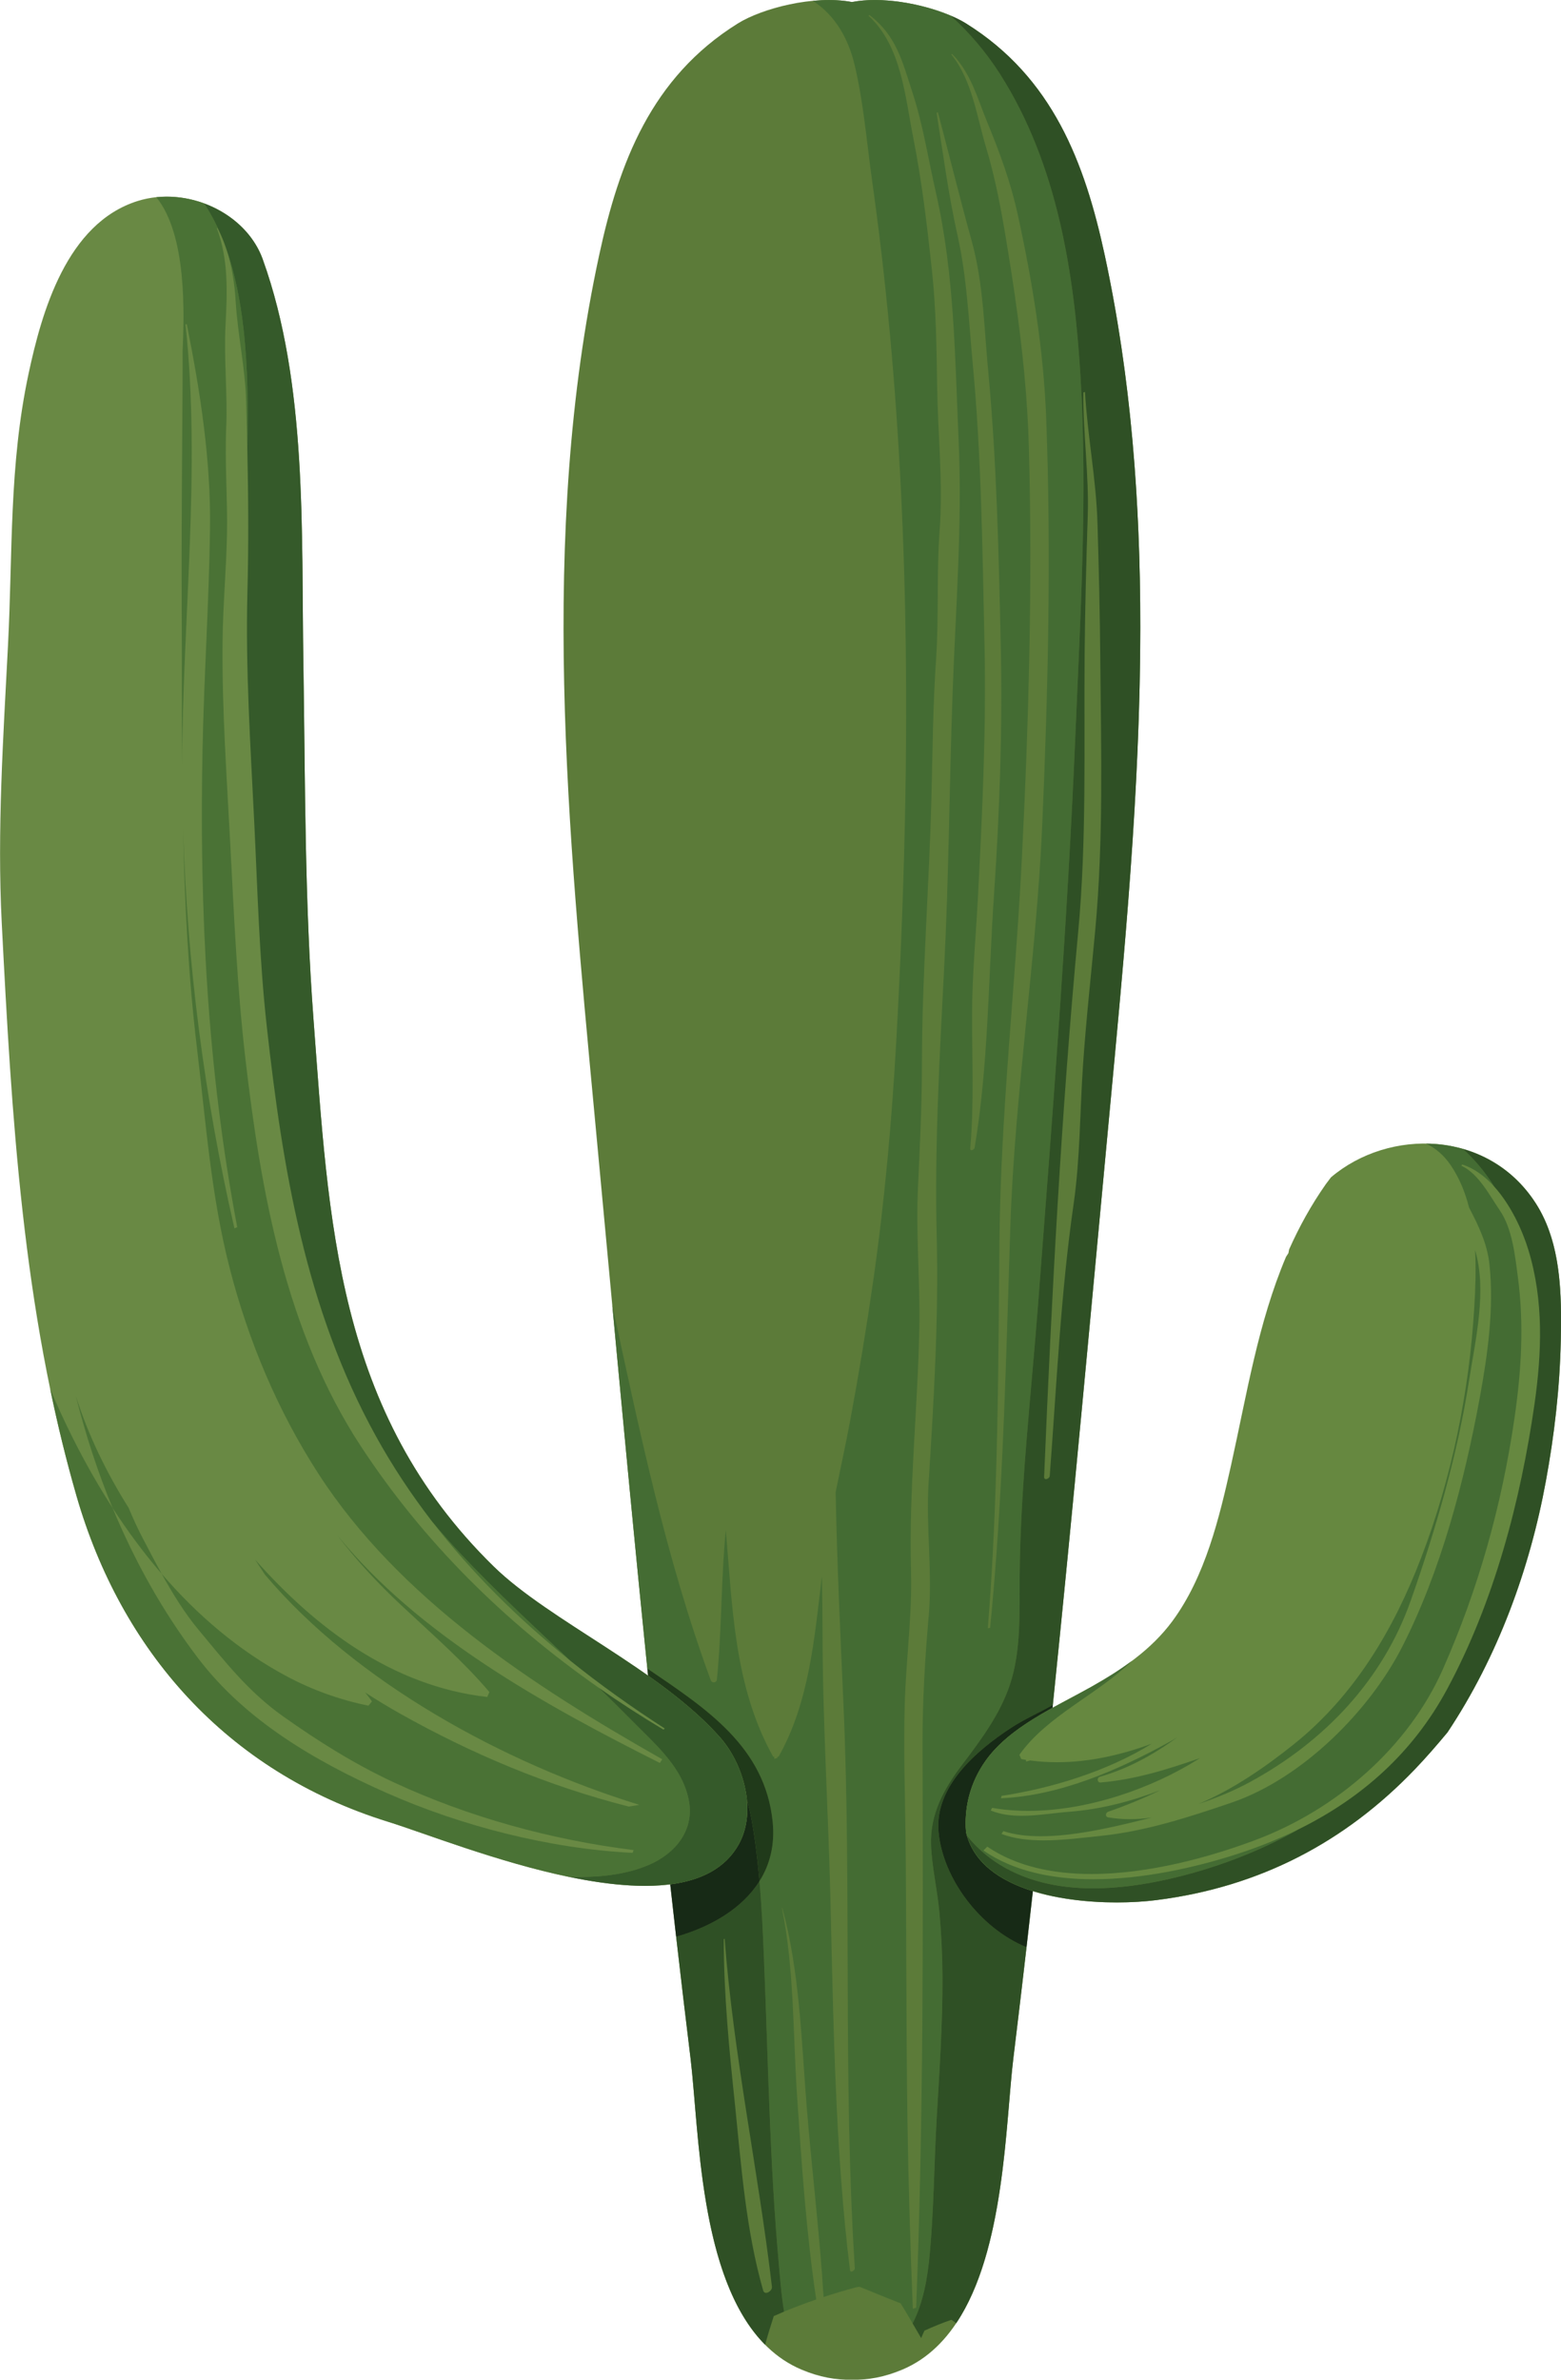 <?xml version="1.0" encoding="UTF-8" standalone="no"?><!DOCTYPE svg PUBLIC "-//W3C//DTD SVG 1.1//EN" "http://www.w3.org/Graphics/SVG/1.1/DTD/svg11.dtd"><svg width="100%" height="100%" viewBox="0 0 65481 99783" version="1.1" xmlns="http://www.w3.org/2000/svg" xmlns:xlink="http://www.w3.org/1999/xlink" xml:space="preserve" xmlns:serif="http://www.serif.com/" style="fill-rule:evenodd;clip-rule:evenodd;stroke-linejoin:round;stroke-miterlimit:2;"><rect id="Background-Decor" serif:id="Background Decor" x="-531078" y="-175989" width="899817" height="575322" style="fill:none;"/><rect id="Cactus-1" serif:id="Cactus 1" x="0" y="0" width="65480.1" height="99782.5" style="fill:none;"/><clipPath id="_clip1"><rect x="0" y="0" width="65480.1" height="99782.5"/></clipPath><g clip-path="url(#_clip1)"><g><path d="M46341.2,10698c-835.294,-3865.68 -2176.57,-7444.82 -5815.96,-9713.29c-1011.96,-631.454 -3189.91,-1204.55 -4788.43,-899.419c-1598.47,-305.13 -3776.47,267.965 -4788.43,899.419c-3637.93,2268.48 -4980.63,5847.61 -5814.5,9713.29c-2545.44,11786.7 -1304.53,24175.7 -195.043,36035.4c1232.45,13198.2 2412.59,26371.3 4023.79,39537.7c429.682,3528.72 329.313,11256.1 4659.81,13086.8c751.92,317.053 1457.17,441.755 2114.38,423.183c657.245,18.572 1361.07,-106.13 2114.37,-423.183c4330.5,-1830.69 4228.75,-9558.07 4661.23,-13086.8c1611.24,-13166.4 2788.53,-26339.4 4022.41,-39537.7c1109.49,-11859.7 2348.97,-24248.7 -193.62,-36035.4Z" style="fill:#5c7b39;fill-rule:nonzero;"/><path d="M28381.8,81368c-2.846,-15.921 -4.27,-30.515 -5.65,-46.436c1.38,15.921 2.804,30.515 5.65,46.436Zm-24.024,-205.62c-81.994,-716.359 -162.565,-1434.04 -243.092,-2151.73c80.527,717.685 161.098,1434.04 243.092,2151.73Z" style="fill:#abbf8c;fill-rule:nonzero;"/><path d="M38283.7,97422.4c-200.693,-344.916 -407.037,-696.461 -508.785,-846.364l-89.068,-35.819l0,1.326c-542.687,-214.901 -1085.42,-431.137 -1628.15,-657.981l-152.645,23.876c-457.932,124.702 -910.215,258.684 -1356.8,404.61c-166.792,-2698.29 -503.179,-5393.91 -716.596,-8081.58c-216.221,-2734.1 -292.564,-5575.65 -1017.61,-8238.11l-12.724,11.943c521.552,2578.89 457.932,5289.11 636.024,7903.82c190.816,2850.83 381.589,5680.45 801.35,8508.73c-457.933,156.543 -907.368,326.344 -1348.31,509.414c-122.969,-740.235 -175.288,-1492.41 -236.061,-2178.26c-347.687,-3913.44 -421.141,-7849.43 -575.209,-11772.1c-52.319,-1363.73 -101.748,-2734.1 -220.491,-4097.83c433.908,-689.832 651.552,-1514.97 554.031,-2483.38c-319.436,-3155.96 -2787.11,-4753.17 -5256.24,-6431.3c9.877,99.49 19.797,197.655 29.675,297.155c-0,-0 -1.424,-0 -1.424,-1.326c-527.159,-5175.02 -1016.19,-10352.7 -1499.57,-15533c1144.81,5286.46 2251.49,10623.3 4131.23,15728c22.645,59.704 73.497,87.557 124.393,87.557c62.196,-0 124.35,-42.448 131.423,-119.388c210.614,-2082.74 169.595,-4182.73 374.559,-6264.15c278.417,3234.22 349.067,6575.9 1987.18,9502.35l42.399,0c1.38,29.189 1.38,59.704 2.803,88.883l132.847,-41.121l-0,-47.762l46.669,0c1294.61,-2291.01 1506.6,-4994.61 1818.96,-7566.86c15.571,802.581 25.448,1603.85 26.871,2406.43c4.227,3686.59 240.246,7385.12 329.313,11074.4c96.099,3943.95 155.448,7890.56 452.24,11826.5c93.294,1265.57 212.037,2529.81 370.331,3788.74c5.65,41.122 28.252,57.042 56.503,57.042c60.773,0 149.841,-76.94 145.571,-141.948c-504.559,-7902.49 -130,-15803.6 -479.111,-23704.8c-130.043,-2931.76 -269.963,-5890.06 -325.086,-8836.41c204.963,-1009.54 425.454,-2017.74 614.847,-3028.6c358.988,-1928.86 678.38,-3861.7 956.798,-5801.17c481.957,-3352.29 784.442,-6724.48 972.411,-10100.6c662.853,-11953.9 664.276,-24197 -1017.61,-36076.6c-226.141,-1610.46 -354.761,-3263.4 -734.926,-4851.33c-254.436,-1065.24 -792.896,-2045.59 -1744.09,-2670.42c226.141,-21.214 452.282,-33.157 674.153,-33.157c333.54,0 657.202,26.538 961.068,83.58c303.908,-58.378 628.951,-84.916 963.914,-84.916c1406.28,0 2972.27,462.978 3799.11,967.089c-175.288,-106.13 -385.859,-210.923 -620.497,-310.414c787.245,711.046 1481.2,1526.9 2062.1,2435.62c2432.39,3807.3 3134.79,8431.78 3389.23,12792.3c285.491,4903.07 -5.65,9845.96 -212.037,14746.4c-334.963,8047.1 -961.067,16075.6 -1577.3,24106.8c-289.717,3791.39 -742,7615.95 -770.251,11420.6c-11.301,1468.54 67.846,3047.18 -404.233,4469.28c-409.884,1235.05 -1192.86,2292.34 -1984.33,3336.37c-788.669,1034.74 -1376.6,2096.01 -1325.75,3408.01c38.172,928.608 257.24,1845.28 346.307,2769.91c83.374,923.305 128.577,1847.93 132.847,2773.9c5.65,1954.07 -125.816,3901.49 -240.289,5848.93c-110.245,1897.02 -118.699,3811.29 -289.717,5701.68c-93.295,1022.8 -260.087,2041.61 -722.246,2955.64Zm-1816.16,-96794.5l-33.902,33.157c1379.45,1261.59 1534.9,3396.06 1872.71,5099.42c361.792,1814.77 583.706,3693.22 781.552,5531.87c180.939,1662.2 199.313,3301.88 224.718,4972.06c32.522,2015.09 253.013,3977.11 101.792,6000.15c-132.847,1781.61 -25.448,3577.82 -146.994,5364.73c-131.467,1910.27 -146.994,3832.51 -193.62,5748.1c-91.871,3766.18 -401.386,7548.29 -401.386,11311.8c-0,1720.58 -89.068,3417.29 -166.792,5133.9c-89.024,1935.49 93.295,3880.27 59.35,5818.41c-63.577,3422.6 -446.632,6809.39 -349.111,10238.6c50.896,1871.82 -213.374,3725.06 -264.27,5594.23c-50.895,1835.99 9.878,3674.65 32.522,5509.32c45.202,3924.05 24.024,7848.1 79.147,11772.1c39.552,2682.36 120.123,5368.7 227.522,8051.07l139.92,-42.458c308.135,-7873.3 291.141,-15744 268.54,-23621.2c-5.651,-1794.87 98.945,-3575.16 257.239,-5364.72c165.368,-1865.18 -120.123,-3739.65 -2.847,-5607.49c216.264,-3445.15 426.835,-6882.35 339.234,-10335.5c-93.295,-3733.03 120.122,-7524.42 312.319,-11256.1c197.889,-3828.54 217.687,-7662.38 353.337,-11493.6c124.393,-3507.5 411.307,-7053.47 255.816,-10565c-155.448,-3488.91 -169.595,-6996.43 -951.147,-10427c-325.086,-1423.43 -537.08,-2840.22 -995.013,-4238.44c-416.957,-1274.85 -662.852,-2360.01 -1800.63,-3227.59Zm3469.8,1633.04l-28.251,27.853c870.62,1073.2 1064.24,2593.48 1447.25,3865.68c405.613,1339.85 647.325,2673.08 874.846,4048.75c470.657,2849.51 849.442,5679.11 928.589,8565.78c158.295,5765.35 -8.497,11614.3 -302.441,17373c-271.387,5301.05 -881.964,10545.1 -931.436,15856.7c-50.853,5429.72 -50.853,10855.5 -488.988,16273.3l97.522,-17.247c551.184,-5584.94 662.852,-11192.4 846.595,-16795.9c183.742,-5631.36 1088.26,-11200.4 1337.01,-16829.1c250.166,-5664.54 380.209,-11412.6 169.595,-17077.2c-108.822,-2862.78 -576.632,-5729.54 -1190.01,-8532.61c-298.215,-1370.37 -747.651,-2592.17 -1283.35,-3892.22c-409.841,-993.626 -685.454,-2068.16 -1476.93,-2866.75Zm-593.626,2446.22l-55.122,23.885c269.963,1700.68 500.331,3453.11 877.693,5137.88c402.81,1801.49 472.08,3617.59 644.522,5450.94c361.791,3878.94 398.54,7748.61 486.184,11638.2c80.527,3571.18 -90.448,7121.13 -275.614,10685.7c-84.797,1613.13 -240.288,3228.91 -244.515,4847.36c-5.65,1894.36 89.024,3774.15 -77.724,5667.18c-5.65,50.413 19.798,70.311 52.276,70.311c52.319,-0 124.393,-50.413 132.847,-106.13c582.325,-3478.31 572.405,-7094.6 812.693,-10607.4c236.018,-3462.4 358.988,-6931.43 284.068,-10401.8c-84.798,-3864.35 -166.749,-7716.77 -528.583,-11570.5c-169.595,-1801.51 -203.497,-3674.66 -688.301,-5428.39c-497.485,-1797.54 -944.117,-3608.32 -1420.42,-5407.18Zm1173.11,-3729.05c-1.423,0 -1.423,0 -2.847,-1.315c1.424,1.315 1.424,1.315 2.847,1.315Zm-8.497,-5.303c-2.804,-1.316 -4.227,-2.652 -7.074,-3.967c2.847,1.315 4.27,2.651 7.074,3.967Z" style="fill:#446c33;fill-rule:nonzero;"/><path d="M32094.7,98315.2c-2784.3,-2803.09 -2760.28,-8992.95 -3131.99,-12044.1c-200.693,-1634.36 -394.313,-3268.72 -580.859,-4903.07c186.546,1634.35 380.166,3268.71 580.859,4903.07c371.712,3051.15 347.688,9241.01 3131.99,12044.1Zm-3718.5,-16993.6c-5.65,-53.065 -12.724,-106.129 -18.374,-159.184c5.65,53.055 12.724,106.119 18.374,159.184Z" style="fill:#abbf8c;fill-rule:nonzero;"/><path d="M32094.7,98315.2c-2784.3,-2803.09 -2760.28,-8992.95 -3131.99,-12044.1c-200.693,-1634.36 -394.313,-3268.72 -580.859,-4903.07c-2.846,-15.921 -4.27,-30.515 -5.65,-46.436c-5.65,-53.065 -12.724,-106.129 -18.374,-159.184c-81.994,-717.685 -162.565,-1434.04 -243.092,-2151.73c67.803,610.23 137.073,1220.46 206.343,1832.02c14.105,122.05 28.252,244.089 42.399,366.139c193.62,1687.42 392.89,3374.84 599.233,5062.27c371.712,3051.15 347.688,9241.01 3131.99,12044.1Z" style="fill:#718f4b;fill-rule:nonzero;"/><path d="M32094.7,98315.2c-2784.3,-2803.09 -2760.28,-8992.95 -3131.99,-12044.1c-206.343,-1687.42 -405.613,-3374.84 -599.233,-5062.27c1454.33,-413.891 2773,-1181.99 3495.2,-2330.81c118.743,1363.73 168.172,2734.1 220.491,4097.83c154.068,3922.72 227.522,7858.71 575.209,11772.1c60.773,685.844 113.092,1438.02 236.061,2178.26c-145.57,61.02 -289.761,123.376 -432.485,187.048c-128.619,400.632 -253.012,799.938 -363.257,1201.9Zm-1697.42,-17021.5l-38.172,11.933c0,2292.35 228.988,4644.39 470.657,6924.8c267.117,2614.71 457.933,5265.23 1182.98,7808.3c19.754,72.963 67.846,100.816 121.546,100.816c115.896,-0 264.27,-132.657 247.319,-256.023c-572.405,-4871.24 -1615.47,-9706.65 -1984.33,-14589.8Zm-2076.2,-451.045c-69.27,-611.556 -138.54,-1221.79 -206.343,-1832.02c67.803,610.23 137.073,1220.46 206.343,1832.02Z" style="fill:#2f5025;fill-rule:nonzero;"/><path d="M40525.3,984.686c-2.804,-2.652 -5.65,-3.988 -8.454,-6.64c2.804,2.652 5.65,3.988 8.454,6.64Zm-11.301,-7.955c-1.423,-1.336 -4.227,-2.652 -5.65,-3.988c1.423,1.336 4.227,2.652 5.65,3.988Zm-12.724,-7.955c0,-0 -1.38,-0 -1.38,-1.336c0,1.336 1.38,1.336 1.38,1.336Z" style="fill:#abbf8c;fill-rule:nonzero;"/><path d="M38641.3,98036.6c-94.717,-160.51 -224.717,-386.038 -357.607,-614.207c462.159,-914.024 628.951,-1932.84 722.246,-2955.64c171.018,-1890.39 179.472,-3804.66 289.717,-5701.68c114.473,-1947.44 245.939,-3894.86 240.289,-5848.93c-4.27,-925.966 -49.473,-1850.6 -132.847,-2773.9c-89.067,-924.631 -308.135,-1841.31 -346.307,-2769.91c-50.852,-1311.99 537.08,-2373.27 1325.75,-3408.01c791.472,-1044.03 1574.45,-2101.32 1984.33,-3336.37c472.079,-1422.1 392.932,-3000.74 404.233,-4469.28c28.251,-3804.65 480.534,-7629.21 770.251,-11420.6c616.228,-8031.17 1242.33,-16059.7 1577.3,-24106.8c206.387,-4900.4 497.528,-9843.29 212.037,-14746.4c-254.436,-4360.5 -956.841,-8984.98 -3389.23,-12792.3c-580.902,-908.71 -1274.85,-1724.57 -2062.1,-2435.62c234.638,99.491 445.209,204.284 620.497,310.414c0,1.336 1.38,1.336 1.38,1.336c2.847,1.315 4.27,2.651 7.074,3.967c1.423,1.336 4.227,2.652 5.65,3.988c1.424,1.315 1.424,1.315 2.847,1.315c2.804,2.652 5.65,3.988 8.454,6.64c3639.39,2268.48 4980.67,5847.61 5815.96,9713.29c1102.41,5110.01 1493.88,10334.1 1492.5,15579.4c0,6851.84 -669.926,13739.5 -1298.88,20456c-775.945,8300.46 -1529.25,16590.3 -2382.91,24874.9l0,1.326c4.227,-41.122 8.497,-83.569 12.724,-124.701c-556.877,322.366 -1170.26,583.702 -1735.59,952.493c-1495.34,976.37 -3223.86,2478.06 -3058.49,4363.15c166.791,1928.85 1707.34,4031.51 3688.82,4848.68c90.491,-784.019 179.516,-1569.35 267.16,-2353.37l1.38,-0c-260.043,2325.51 -531.386,4649.7 -815.497,6975.21c-337.767,2755.32 -349.11,8070.97 -2399.87,11139.4c-67.847,-45.099 -135.694,-92.861 -200.694,-141.938c-381.589,131.331 -763.221,286.538 -1132.09,453.687c-49.472,104.804 -93.294,209.608 -138.497,314.401Zm6871.71,-81602.5l-69.27,22.55c-12.724,1725.9 238.865,3431.89 185.166,5161.77c-62.196,1948.75 -114.516,3896.19 -131.467,5843.62c-32.478,3898.84 91.872,7763.19 -272.766,11651.4c-709.522,7596.05 -1108.06,15196.1 -1426.07,22817.3c-2.804,63.672 31.098,88.883 74.92,88.883c66.423,0 155.448,-59.704 161.098,-131.341c288.338,-3803.33 456.509,-7630.54 1002.09,-11406c278.417,-1940.8 260.043,-3882.92 394.313,-5831.68c128.62,-1894.37 340.614,-3783.43 514.479,-5675.15c346.264,-3768.84 243.092,-7487.26 210.57,-11268c-15.527,-1922.23 -60.773,-3844.45 -118.699,-5768c-55.123,-1854.58 -418.38,-3658.75 -524.356,-5505.36Z" style="fill:#2f5025;fill-rule:nonzero;"/><path d="M31858.6,78878c-49.472,-562.478 -110.245,-1123.62 -187.969,-1682.12c-84.798,-606.252 -179.516,-1191.27 -342.037,-1743.13c-96.098,-968.414 -537.08,-1935.49 -1113.71,-2592.16c-835.294,-947.18 -1896.73,-1800.18 -3028.82,-2600.11c-9.878,-99.5 -19.798,-197.665 -29.675,-297.155c2469.14,1678.13 4936.8,3275.34 5256.24,6431.3c97.521,968.404 -120.123,1793.54 -554.031,2483.38Z" style="fill:#203a1a;fill-rule:nonzero;"/><path d="M28363.4,81208.8c-14.147,-122.05 -28.294,-244.089 -42.399,-366.139c14.105,122.05 28.252,244.089 42.399,366.139Z" style="fill:#305025;fill-rule:nonzero;"/><path d="M28363.4,81208.8c-14.147,-122.05 -28.294,-244.089 -42.399,-366.139c-69.27,-611.556 -138.54,-1221.79 -206.343,-1832.02c1276.23,-164.498 2309.37,-664.62 2874.75,-1680.79c250.166,-449.719 358.988,-959.133 358.988,-1480.48c-0,-131.331 -7.074,-263.988 -19.798,-396.645c162.521,551.861 257.239,1136.88 342.037,1743.13c77.724,558.501 138.497,1119.64 187.969,1682.12c-722.202,1148.82 -2040.88,1916.92 -3495.2,2330.81Z" style="fill:#172a16;fill-rule:nonzero;"/><path d="M43059.4,81649.2c-1981.49,-817.175 -3522.03,-2919.83 -3688.82,-4848.68c-165.369,-1885.09 1563.15,-3386.78 3058.49,-4363.15c565.331,-368.791 1178.71,-630.127 1735.59,-952.493c-4.227,41.132 -8.497,83.579 -12.724,124.701c-1075.54,594.309 -2128.52,1268.22 -2801.25,2210.1c-573.828,805.242 -842.368,1711.3 -843.791,2616.03c-0,128.679 5.65,257.358 16.994,387.363c295.368,1277.5 1424.65,2042.95 2802.68,2472.76c-87.644,784.018 -176.669,1569.35 -267.16,2353.37Z" style="fill:#172a16;fill-rule:nonzero;"/><path d="M59339.8,74197.8c480.534,-500.132 934.239,-1024.13 1380.83,-1561.4c2101.65,-3155.95 3448.58,-6837.24 4125.58,-10530.5c358.987,-1947.43 585.129,-3921.4 626.104,-5899.34c38.172,-1898.35 29.675,-4073.95 -1050.09,-5752.09c-1998.48,-3109.53 -6170.68,-3148 -8591.77,-1087.8l-211.993,281.234c-624.725,888.812 -1125.01,1804.16 -1541.97,2739.41l-29.675,155.207l-101.748,157.868c-1174.53,2777.88 -1638.11,5737.49 -2306.61,8744.87c-489.031,2188.87 -1078.39,4657.65 -2460.64,6530.8c-880.497,1189.94 -2097.42,2021.72 -3408.98,2757.98c-1517.94,851.668 -3401.95,1663.54 -4418.14,3085.64c-655.779,919.327 -913.018,1972.64 -826.797,3003.4c664.276,2878.7 5562.91,3154.63 7991.07,2846.87c4348.87,-549.21 7917.57,-2444.91 10824.8,-5472.18Z" style="fill:#668840;fill-rule:nonzero;"/><path d="M30214.9,72860.6c-2528.49,-2872.07 -7147.32,-4873.89 -9509.01,-7180.83c-6611.66,-6468.45 -6912.7,-14453.2 -7554.36,-22924.8c-374.558,-4960.11 -347.687,-9997.17 -425.432,-14969.2c-90.448,-5452.28 176.668,-11689.9 -1703.09,-16907.4c-708.076,-1976.61 -3181.44,-3092.27 -5240.69,-2452.86c-2989.24,931.281 -4035.11,4672.25 -4584.91,7248.49c-823.972,3864.35 -660.027,7481.96 -862.144,11383.5c-197.868,3868.31 -459.334,7752.58 -262.89,11627.5c414.111,8080.26 873.467,16213.6 3141.89,24055c1862.79,6433.95 6255.48,11534.7 13074.9,13649.3c2965.2,919.327 12467.1,4949.51 14700.3,940.561c774.521,-1394.25 193.619,-3368.21 -774.522,-4469.28Z" style="fill:#698944;fill-rule:nonzero;"/><path d="M27056.1,79074.3c-787.203,-0 -1633.8,-92.861 -2497.39,-244.09c863.589,151.229 1710.18,244.09 2497.39,244.09c1755.39,-0 3218.21,-459.001 3933.38,-1744.46c-565.375,1016.17 -1598.52,1516.29 -2874.75,1680.79c-337.81,43.774 -692.571,63.672 -1058.63,63.672Zm-2503.04,-244.09c-4.226,-1.326 -8.453,-2.652 -12.723,-2.652c4.27,0 8.497,1.326 12.723,2.652Zm-286.914,-127.354c-134.27,0 -268.54,-1.326 -402.81,-5.303c-3010.4,-624.824 -6099.99,-1850.6 -7574.11,-2308.27c-6819.43,-2114.57 -11212.1,-7215.31 -13074.9,-13649.3c-429.66,-1489.76 -794.298,-2987.48 -1108.06,-4494.48c135.672,314.401 271.365,627.476 412.687,935.247c624.703,1366.38 1356.83,2736.75 2204.82,4048.74c920.092,2220.72 2097.42,4340.6 3581.45,6293.34c1970.21,2594.81 4881.7,4311.41 7903.45,5649.94c3141.87,1391.6 6854.76,2345.42 10325.9,2516.54l43.823,-115.411c-3466.95,-431.147 -6933.9,-1386.28 -10077.2,-2848.19c-1646.57,-766.762 -3171.56,-1727.22 -4635.79,-2765.94c-1452.92,-1032.09 -2432.39,-2296.33 -3541.85,-3628.22c-585.129,-703.091 -1084.06,-1516.29 -1540.57,-2340.1c1484.02,1721.92 3228.11,3222.28 5264.74,4307.44c1062.84,563.804 2216.12,979.021 3407.6,1220.46l148.375,-180.418c-93.252,-126.017 -186.546,-249.393 -282.644,-371.443c474.883,309.097 962.49,602.274 1455.75,880.857c2997.72,1687.42 6228.61,3045.84 9602.27,3901.5l438.178,-72.963c-5709.95,-1765.69 -11882.1,-5132.58 -15706.6,-9656.24c-137.096,-209.607 -274.191,-419.204 -411.286,-628.801c2521.41,2845.53 5736.8,5307.68 9739.4,5762.69l90.448,-208.271c-1113.71,-1309.34 -2425.31,-2446.23 -3686.02,-3626.89c-995.013,-929.934 -1899.53,-1903.65 -2705.15,-2960.94c3416.06,4210.59 8669.49,7111.84 13541.3,9562.04l100.369,-153.881c-5472.5,-3102.89 -11042.5,-6745.7 -14420.4,-11969.8c-1721.46,-2662.46 -2939.77,-5580.95 -3718.52,-8600.27c-784.399,-3035.24 -1003.47,-6128.84 -1375.18,-9221.12c-366.061,-3052.47 -520.129,-6128.83 -585.129,-9207.85c168.172,5618.1 890.396,11256.1 2153.95,16738.9l117.297,-50.414c-1257.88,-6626.3 -1590.02,-13293.7 -1455.75,-20015.6c60.773,-3090.93 271.365,-6176.59 313.763,-9264.89c40.976,-2877.38 -411.285,-5768 -975.215,-8585.68l-50.874,18.582c651.553,6142.09 -130.043,12302.8 -141.343,18454.2c-18.375,-2207.45 -8.476,-4413.56 -19.776,-6610.39c-15.549,-3106.87 18.374,-6215.07 35.325,-9319.28c1.423,-462.998 4.248,-921.989 1.423,-1378.33c67.825,-1597.23 187.969,-4888.5 -1101.01,-6485.7c145.57,-15.91 291.141,-22.55 436.733,-22.55c1635.24,0 3267.66,925.957 3926.29,2377.26c-442.384,-976.379 -1328.55,-1713.96 -2358.89,-2092.05c268.54,404.62 494.681,835.757 688.301,1285.48c-39.574,-87.568 -81.973,-173.799 -125.795,-260.01l-26.85,17.246c489.031,1310.66 435.31,2673.08 363.237,4038.12c-76.322,1455.27 90.447,2894.63 26.849,4348.56c-60.773,1479.15 60.773,2937.07 33.924,4416.23c-29.675,1509.64 -171.019,3012.68 -186.568,4526.3c-28.251,2844.22 178.092,5672.49 325.086,8511.4c156.871,2995.43 285.491,5966.99 630.353,8951.81c641.653,5546.48 1680.47,11453.8 4850.61,16281.2c2628.85,4004.98 6006.74,7345.32 9966.95,10113.9c472.079,456.349 939.889,915.35 1399.2,1382.31c992.166,1012.19 2145.47,1966.01 2395.64,3396.06c210.613,1211.18 -575.209,2182.24 -1698.84,2659.82c-901.718,382.06 -1924.98,502.774 -2938.37,502.774Zm7082.32,-2853.49c1.423,-1095.76 -477.731,-2241.93 -1133.51,-2988.8c-2528.49,-2872.07 -7147.32,-4873.89 -9509.01,-7180.83c-6611.66,-6468.45 -6912.7,-14453.2 -7554.36,-22924.8c-374.558,-4960.11 -347.687,-9997.17 -425.432,-14969.2c-90.448,-5452.28 176.668,-11689.9 -1703.09,-16907.4c0,-3.968 -1.402,-7.955 -2.825,-11.923c1.423,3.968 1.423,7.955 2.825,11.923c1879.76,5217.49 1612.64,11455.1 1703.09,16907.4c77.745,4972.06 50.874,10009.1 425.432,14969.2c641.654,8471.6 942.694,16456.3 7554.36,22924.8c2361.69,2306.94 6980.53,4308.76 9509.01,7180.83c655.779,746.875 1134.93,1893.05 1133.51,2988.8Zm-7428.59,-6217.72c-2170.88,-1743.14 -4136.88,-3683.94 -5808.85,-5852.91c377.362,455.023 773.098,902.081 1184.36,1341.18c1469.9,1568.03 3055.69,3032.58 4624.48,4511.73Zm-13546.9,-50905.2c-14.147,-630.117 -29.696,-1262.91 -48.049,-1897.01c-36.748,-1395.57 -354.761,-2795.12 -439.558,-4198.64c-45.224,-740.255 -158.295,-1484.46 -392.911,-2194.19c380.187,1078.52 592.181,2224.69 716.574,3307.18c192.196,1660.89 199.27,3321.78 163.944,4982.66Zm644.479,-7865.35c-0,-1.315 -1.402,-2.651 -1.402,-5.303c0,2.652 1.402,3.988 1.402,5.303Zm-4.227,-10.606l0,-2.652l0,2.652Zm-5.672,-18.562c-1.402,-0 -1.402,-1.336 -1.402,-1.336c0,-0 0,1.336 1.402,1.336Zm-56.524,-137.971l-0,-1.336l-0,1.336Zm-9.899,-25.201c-1.402,-1.336 -1.402,-2.652 -2.825,-3.988c1.423,1.336 1.423,2.652 2.825,3.988Zm-4.227,-9.291c-1.423,-2.652 -2.825,-5.304 -2.825,-6.64c-0,1.336 1.402,3.988 2.825,6.64Zm-5.672,-10.607c-1.402,-3.988 -2.825,-7.956 -4.227,-11.943c1.402,3.987 2.825,7.955 4.227,11.943Zm-5.65,-13.279c-1.402,-3.968 -2.825,-6.619 -4.227,-10.607c1.402,3.988 2.825,6.639 4.227,10.607Z" style="fill:#4a7235;fill-rule:nonzero;"/><path d="M24558.7,78830.2l-5.651,-0l5.651,-0Zm-18.374,-2.652c-224.718,-39.796 -450.859,-83.58 -678.381,-130.005l1.38,-0c226.142,46.425 452.283,90.209 677.001,130.005Zm-13521.5,-67962.5l0,-1.316l0,1.316Z" style="fill:#b9caa0;fill-rule:nonzero;"/><path d="M11020.2,10866.5c-1.402,-1.336 -1.402,-2.652 -2.825,-5.324c1.423,1.336 1.423,2.672 1.423,2.672l0,1.316c0,1.336 1.402,1.336 1.402,1.336Zm-4.227,-10.627c-1.423,-1.316 -1.423,-3.967 -2.825,-5.303c1.402,1.336 1.402,3.987 2.825,5.303Zm-2.825,-7.955c-2.847,-5.304 -4.248,-10.607 -5.672,-15.91c1.424,5.303 2.825,10.606 5.672,15.91Zm-7.074,-17.246c-1.423,-2.652 -1.423,-5.304 -2.825,-9.292c1.402,3.988 1.402,6.64 2.825,9.292Zm-2.825,-9.292c-16.972,-42.447 -33.923,-84.895 -52.297,-127.343c18.374,42.448 35.325,84.896 52.297,127.343Zm-52.297,-128.679c-2.825,-7.955 -7.074,-15.91 -9.899,-23.865c2.825,7.955 7.074,15.91 9.899,23.865Zm-12.724,-27.853c-0,-1.316 -1.402,-3.968 -1.402,-5.303c-0,1.335 1.402,3.987 1.402,5.303Zm-4.227,-11.943c-1.424,-1.316 -1.424,-2.652 -2.847,-3.967c1.423,1.315 1.423,2.651 2.847,3.967Zm-7.074,-15.91l-1.423,-1.336l1.423,1.336Zm-5.65,-11.943l-0,-1.316l-0,1.316Z" style="fill:#4a7235;fill-rule:nonzero;"/><path d="M27056.1,79074.3c-787.203,-0 -1633.8,-92.861 -2497.39,-244.09l-5.651,-0c-4.226,-1.326 -8.453,-2.652 -12.723,-2.652c-224.718,-39.796 -450.859,-83.58 -677.001,-130.005c134.27,3.977 268.54,5.303 402.81,5.303c1013.39,0 2036.65,-120.714 2938.37,-502.774c1123.63,-477.573 1909.45,-1448.64 1698.84,-2659.82c-250.166,-1430.06 -1403.47,-2383.88 -2395.64,-3396.06c-459.313,-466.955 -927.123,-925.956 -1399.2,-1382.31c879.116,615.533 1789.29,1203.21 2724.95,1763.04l49.472,-50.413c-1375.22,-884.835 -2703.77,-1830.69 -3963.06,-2842.88c-1568.8,-1479.15 -3154.59,-2943.7 -4624.48,-4511.73c-411.264,-439.102 -807,-886.16 -1184.36,-1341.18c-864.97,-1123.62 -1650.79,-2308.26 -2340.52,-3556.58c-2958.14,-5342.17 -3920.64,-11257.4 -4577.84,-17168.7c-316.589,-2842.88 -385.859,-5681.78 -525.779,-8533.94c-156.871,-3231.57 -371.712,-6436.61 -288.316,-9674.82c55.122,-2052.23 38.15,-4077.92 -5.651,-6118.23c35.326,-1660.89 28.252,-3321.78 -163.944,-4982.66c-124.393,-1082.49 -336.387,-2228.66 -716.574,-3307.18c-69.249,-209.608 -149.819,-417.879 -241.69,-619.511c-193.62,-449.72 -419.761,-880.857 -688.301,-1285.48c1030.34,378.083 1916.51,1115.67 2358.89,2092.05l-0,1.316c1.402,3.988 2.825,6.639 4.227,10.607l1.423,1.336c1.402,3.987 2.825,7.955 4.227,11.943c1.423,1.315 1.423,2.651 2.847,3.967c-0,1.336 1.402,3.988 2.825,6.64c-0,1.335 1.402,3.987 1.402,5.303c1.423,1.336 1.423,2.652 2.825,3.988c2.825,7.955 7.074,15.91 9.899,23.865l-0,1.336c18.374,42.448 35.325,84.896 52.297,127.343c1.402,3.988 1.402,6.64 2.825,9.292c0,-0 0,1.336 1.402,1.336c1.424,5.303 2.825,10.606 5.672,15.91l0,2.652c1.402,1.336 1.402,3.987 2.825,5.303c0,2.652 1.402,3.988 1.402,5.303c1.423,2.672 1.423,3.988 2.825,5.324c1.423,3.968 2.825,7.955 2.825,11.923c1879.76,5217.49 1612.64,11455.1 1703.09,16907.4c77.745,4972.06 50.874,10009.1 425.432,14969.2c641.654,8471.6 942.694,16456.3 7554.36,22924.8c2361.69,2306.94 6980.53,4308.76 9509.01,7180.83c655.779,746.875 1134.93,1893.05 1133.51,2988.8c-0,521.346 -108.822,1030.76 -358.988,1480.48c-715.172,1285.46 -2177.99,1744.46 -3933.38,1744.46Z" style="fill:#355a2a;fill-rule:nonzero;"/><path d="M45768.8,70734.1c8.454,-5.314 16.951,-9.291 25.405,-14.595c-8.454,5.304 -16.951,9.281 -25.405,14.595Zm29.675,-17.246c597.853,-335.635 1170.26,-695.136 1705.91,-1095.77c-5.65,5.303 -11.3,10.617 -16.951,15.92c-528.626,395.319 -1098.18,748.2 -1688.96,1079.85Zm18613.8,-20276.9c-1.38,-1.326 -1.38,-3.978 -2.803,-5.303c-0,-0 -1.423,-1.326 -1.423,-2.652c-39.553,-59.704 -79.148,-118.072 -118.7,-175.115c0,0 -1.423,-1.326 -1.423,-2.652c-4.27,-5.303 -8.497,-10.617 -11.301,-15.92c-1.423,-1.326 -1.423,-1.326 -1.423,-2.652c-4.227,-5.303 -8.497,-10.617 -12.724,-15.92c-1.423,-2.652 -2.847,-3.978 -4.227,-5.304c-1.423,-3.977 -4.27,-7.965 -7.074,-11.942c-1.423,-1.326 -4.27,-3.978 -5.65,-6.63c-1.423,-2.651 -4.27,-5.303 -5.65,-7.965c-4.27,-5.303 -8.497,-11.933 -12.724,-17.246c-0,-1.326 -1.424,-2.652 -1.424,-2.652c-398.582,-545.222 -869.196,-984.325 -1385.1,-1322.6c599.276,392.667 1136.36,920.653 1571.64,1594.55Z" style="fill:#abbf8c;fill-rule:nonzero;"/><path d="M46844.4,79768.1c-1127.86,-0 -2404.09,-126.028 -3517.8,-472.269c-1378.03,-429.812 -2507.31,-1195.26 -2802.68,-2472.76c-11.344,-130.005 -16.994,-258.684 -16.994,-387.363c1.423,-904.733 269.963,-1810.79 843.791,-2616.03c1016.19,-1422.1 2900.2,-2233.97 4418.14,-3085.64c8.454,-5.314 16.951,-9.291 25.405,-14.595c1.423,-1.325 2.847,-1.325 4.27,-2.651c590.779,-331.648 1160.34,-684.529 1688.96,-1079.85c-1424.69,1402.2 -3556.02,2292.34 -4726.28,3941.3l77.767,179.093c67.804,11.933 134.27,23.875 202.074,34.492l-0,70.301c56.546,-14.584 113.092,-29.179 169.638,-46.425c378.742,50.413 756.104,74.289 1133.51,74.289c1348.31,-0 2682.51,-303.794 3967.24,-774.728c-1878.31,1164.74 -4214.6,1867.83 -6297.88,2186.21l-25.448,99.5c2480.44,-110.107 4925.55,-1185.98 7039.92,-2346.74c121.546,-66.323 241.668,-136.634 360.411,-210.923c-976.638,711.056 -2029.58,1305.37 -3250.73,1656.91c-131.423,37.145 -117.319,240.112 21.221,240.112c4.227,0 8.454,0 14.104,-1.325c1452.94,-122.05 2808.33,-551.862 4155.25,-1017.49c-18.375,11.933 -38.172,23.876 -56.503,35.819c-1944.78,1228.41 -4644.28,2172.95 -7138.87,2172.95c-517.282,-0 -1026.07,-41.132 -1516.52,-127.354l-57.926,111.433c408.46,167.15 849.399,221.54 1297.45,221.54c667.08,0 1354,-119.398 1991.41,-168.475c1331.36,-102.152 2590.68,-431.147 3816.06,-900.755c-702.448,340.928 -1428.92,640.735 -2177.99,899.429c-108.822,37.145 -138.497,212.249 0,236.125c303.865,51.739 609.154,75.614 913.019,75.614c308.135,0 614.804,-25.201 921.515,-70.301c-237.441,59.694 -473.46,118.063 -706.675,175.105c-1100.99,266.65 -2610.48,611.555 -3955.98,611.555c-565.331,0 -1102.41,-61.02 -1568.8,-214.9l-77.724,116.736c530.007,204.294 1143.39,270.627 1772.34,270.627c821.148,0 1669.17,-114.094 2398.44,-188.383c1882.58,-195.003 3700.17,-787.986 5471.08,-1390.26c3003.37,-1024.13 5803.2,-3874.96 7154.35,-6513.56c1635.26,-3195.75 2620.36,-6964.59 3263.45,-10452.2c336.387,-1832.01 604.884,-3759.55 408.461,-5615.45c-93.295,-866.262 -463.583,-1626.39 -856.516,-2378.57c-158.294,-627.475 -399.963,-1224.44 -758.951,-1757.73c-291.141,-433.799 -647.325,-729.627 -1041.64,-919.327c1055.79,10.617 2108.72,297.155 3018.9,894.126c515.902,338.276 986.516,777.379 1385.1,1322.6c-754.724,-1030.76 -1765.26,-1679.46 -2857.8,-1992.54c517.283,469.618 949.767,998.919 1307.33,1573.34c-383.012,-423.183 -829.601,-758.817 -1339.85,-921.979l-33.902,51.729c729.276,339.612 1182.98,1248.32 1605.55,1862.53c530.007,766.772 645.902,1904.99 763.221,2799.1c267.117,2008.46 146.994,3955.89 -145.57,5951.08c-528.583,3625.57 -1505.22,7118.48 -2999.14,10498.6c-1435.95,3244.83 -4435.09,5884.75 -7897.77,7175.52c-1905.18,711.045 -4453.47,1411.48 -6849.11,1411.48c-1602.74,-0 -3137.64,-314.401 -4365.82,-1147.5l-159.718,161.846c1277.66,882.183 2915.72,1205.87 4611.76,1205.87c2093.15,0 4275.38,-494.819 5977.06,-1040.04c928.546,-298.48 1813.31,-651.362 2648.61,-1063.93c-1694.61,963.101 -3596.99,1672.83 -5479.58,2098.66c-1013.34,228.169 -2087.5,386.037 -3147.52,386.037c-1486.85,0 -2946.82,-307.771 -4180.7,-1160.77c-408.46,-285.222 -802.773,-644.722 -1119.36,-1051.98c631.754,2195.5 3813.22,2803.08 6282.35,2803.08c617.608,-0 1191.44,-37.144 1669.17,-98.164c-477.73,61.02 -1051.56,98.164 -1670.59,98.164Zm3430.2,-4128.34c1482.62,-619.52 2860.6,-1594.56 3974.36,-2483.38c2580.76,-2056.22 4227.33,-4871.23 5359.41,-7824.22c1288.96,-3349.63 2026.73,-6979.18 2235.92,-10535.8c43.822,-752.178 77.724,-1568.04 32.522,-2383.89c504.558,1708.65 24.024,3701.18 -241.712,5412.48c-488.988,3145.35 -1396.4,6281.4 -2462.06,9302.04c-1158.91,3281.98 -3594.15,5895.36 -6765.69,7607.99c-665.7,360.826 -1389.33,655.329 -2132.75,904.732Zm14134.9,-25205.2c-0,-0 -1.423,-1.326 -1.423,-2.652c-0,1.326 1.423,2.652 1.423,2.652Zm-120.123,-177.767c0,0 -1.423,-1.326 -1.423,-2.652c-0,1.326 1.423,2.652 1.423,2.652Zm-12.724,-18.572c-1.423,-1.326 -1.423,-1.326 -1.423,-2.652c-0,1.326 -0,1.326 1.423,2.652Zm-14.147,-18.572c-1.423,-2.652 -2.847,-3.978 -4.227,-5.304c1.38,1.326 2.804,2.652 4.227,5.304Zm-11.301,-17.246c-1.423,-1.326 -4.27,-3.978 -5.65,-6.63c1.38,2.652 4.227,5.304 5.65,6.63Zm-11.3,-14.595c-4.27,-5.303 -8.497,-11.933 -12.724,-17.246c4.227,5.313 8.454,11.943 12.724,17.246Z" style="fill:#446c33;fill-rule:nonzero;"/><path d="M64422.2,50454.5c-4.27,-5.304 -7.074,-10.617 -9.921,-14.595c2.847,3.978 5.651,9.291 9.921,14.595Z" style="fill:#abbf8c;fill-rule:nonzero;"/><path d="M64422.2,50454.5c-4.27,-6.63 -8.497,-13.269 -12.724,-19.898c1.423,1.325 1.423,3.977 2.803,5.303c2.847,3.978 5.651,9.291 9.921,14.595Zm-14.147,-22.55c-39.553,-59.704 -77.724,-118.072 -118.7,-175.115c39.552,57.043 79.147,115.411 118.7,175.115Zm-120.123,-177.767c-4.27,-5.303 -8.497,-10.617 -11.301,-15.92c2.804,5.303 7.031,10.617 11.301,15.92Zm-12.724,-18.572c-4.227,-5.303 -8.497,-10.617 -12.724,-15.92c4.227,5.303 8.497,10.617 12.724,15.92Zm-16.951,-21.224c-1.423,-3.977 -4.27,-7.965 -7.074,-11.942c2.804,3.977 5.651,7.965 7.074,11.942Zm-12.724,-18.572c-1.423,-2.651 -4.27,-5.303 -5.65,-7.965c1.38,2.662 4.227,5.314 5.65,7.965Zm-18.374,-25.211c-1.424,-1.326 -1.424,-2.652 -1.424,-2.652c0,-0 1.424,1.326 1.424,2.652Z" style="fill:#718f4b;fill-rule:nonzero;"/><path d="M46845.8,79768.1c-2469.14,-0 -5650.6,-607.578 -6282.35,-2803.08c316.589,407.262 710.902,766.762 1119.36,1051.98c1233.88,852.994 2693.85,1160.77 4180.7,1160.77c1060.01,0 2134.17,-157.868 3147.52,-386.037c1882.58,-425.834 3784.96,-1135.56 5479.58,-2098.66c2640.15,-1304.04 4775.71,-3205.04 6203.2,-5848.93c1981.49,-3668.03 3092.39,-7914.43 3674.72,-11965.8c308.092,-2153.05 390.086,-4345.91 -251.589,-6456.5c-250.165,-822.489 -736.349,-1894.37 -1441.64,-2673.08c-357.565,-574.422 -790.049,-1103.72 -1307.33,-1573.34c1092.53,313.075 2103.07,961.775 2857.8,1992.54c0,-0 0,1.326 1.424,2.652c4.227,5.313 8.454,11.943 12.724,17.246c1.38,2.662 4.227,5.314 5.65,7.965c1.38,2.652 4.227,5.304 5.65,6.63c2.804,3.977 5.651,7.965 7.074,11.942c1.38,1.326 2.804,2.652 4.227,5.304c4.227,5.303 8.497,10.617 12.724,15.92c-0,1.326 -0,1.326 1.423,2.652c2.804,5.303 7.031,10.617 11.301,15.92c-0,1.326 1.423,2.652 1.423,2.652c40.976,57.043 79.147,115.411 118.7,175.115c-0,1.326 1.423,2.652 1.423,2.652c4.227,6.629 8.454,13.268 12.724,19.898c915.822,1422.1 1061.39,3202.39 1060.01,4868.58c0,298.48 -4.27,594.309 -9.92,883.508c-40.975,1977.94 -267.117,3951.91 -626.104,5899.34c-677.001,3693.23 -2023.93,7374.51 -4125.58,10530.5c-446.589,537.266 -900.294,1061.27 -1380.83,1561.4c-2907.27,3027.27 -6475.97,4922.97 -10824.8,5472.18c-477.73,61.02 -1051.56,98.164 -1669.17,98.164Z" style="fill:#2f5025;fill-rule:nonzero;"/><path d="M6782.97,65991.5c-751.898,-871.566 -1437.37,-1801.51 -2059.25,-2761.96c-630.353,-1524.24 -1140.56,-3096.26 -1541.95,-4693.46c518.684,1642.32 1291.78,3223.6 2216.12,4692.14c180.917,436.45 377.362,864.936 593.604,1277.51c252.991,484.202 514.457,986.977 791.472,1485.77Z" style="fill:#4a7235;fill-rule:nonzero;"/></g></g></svg>